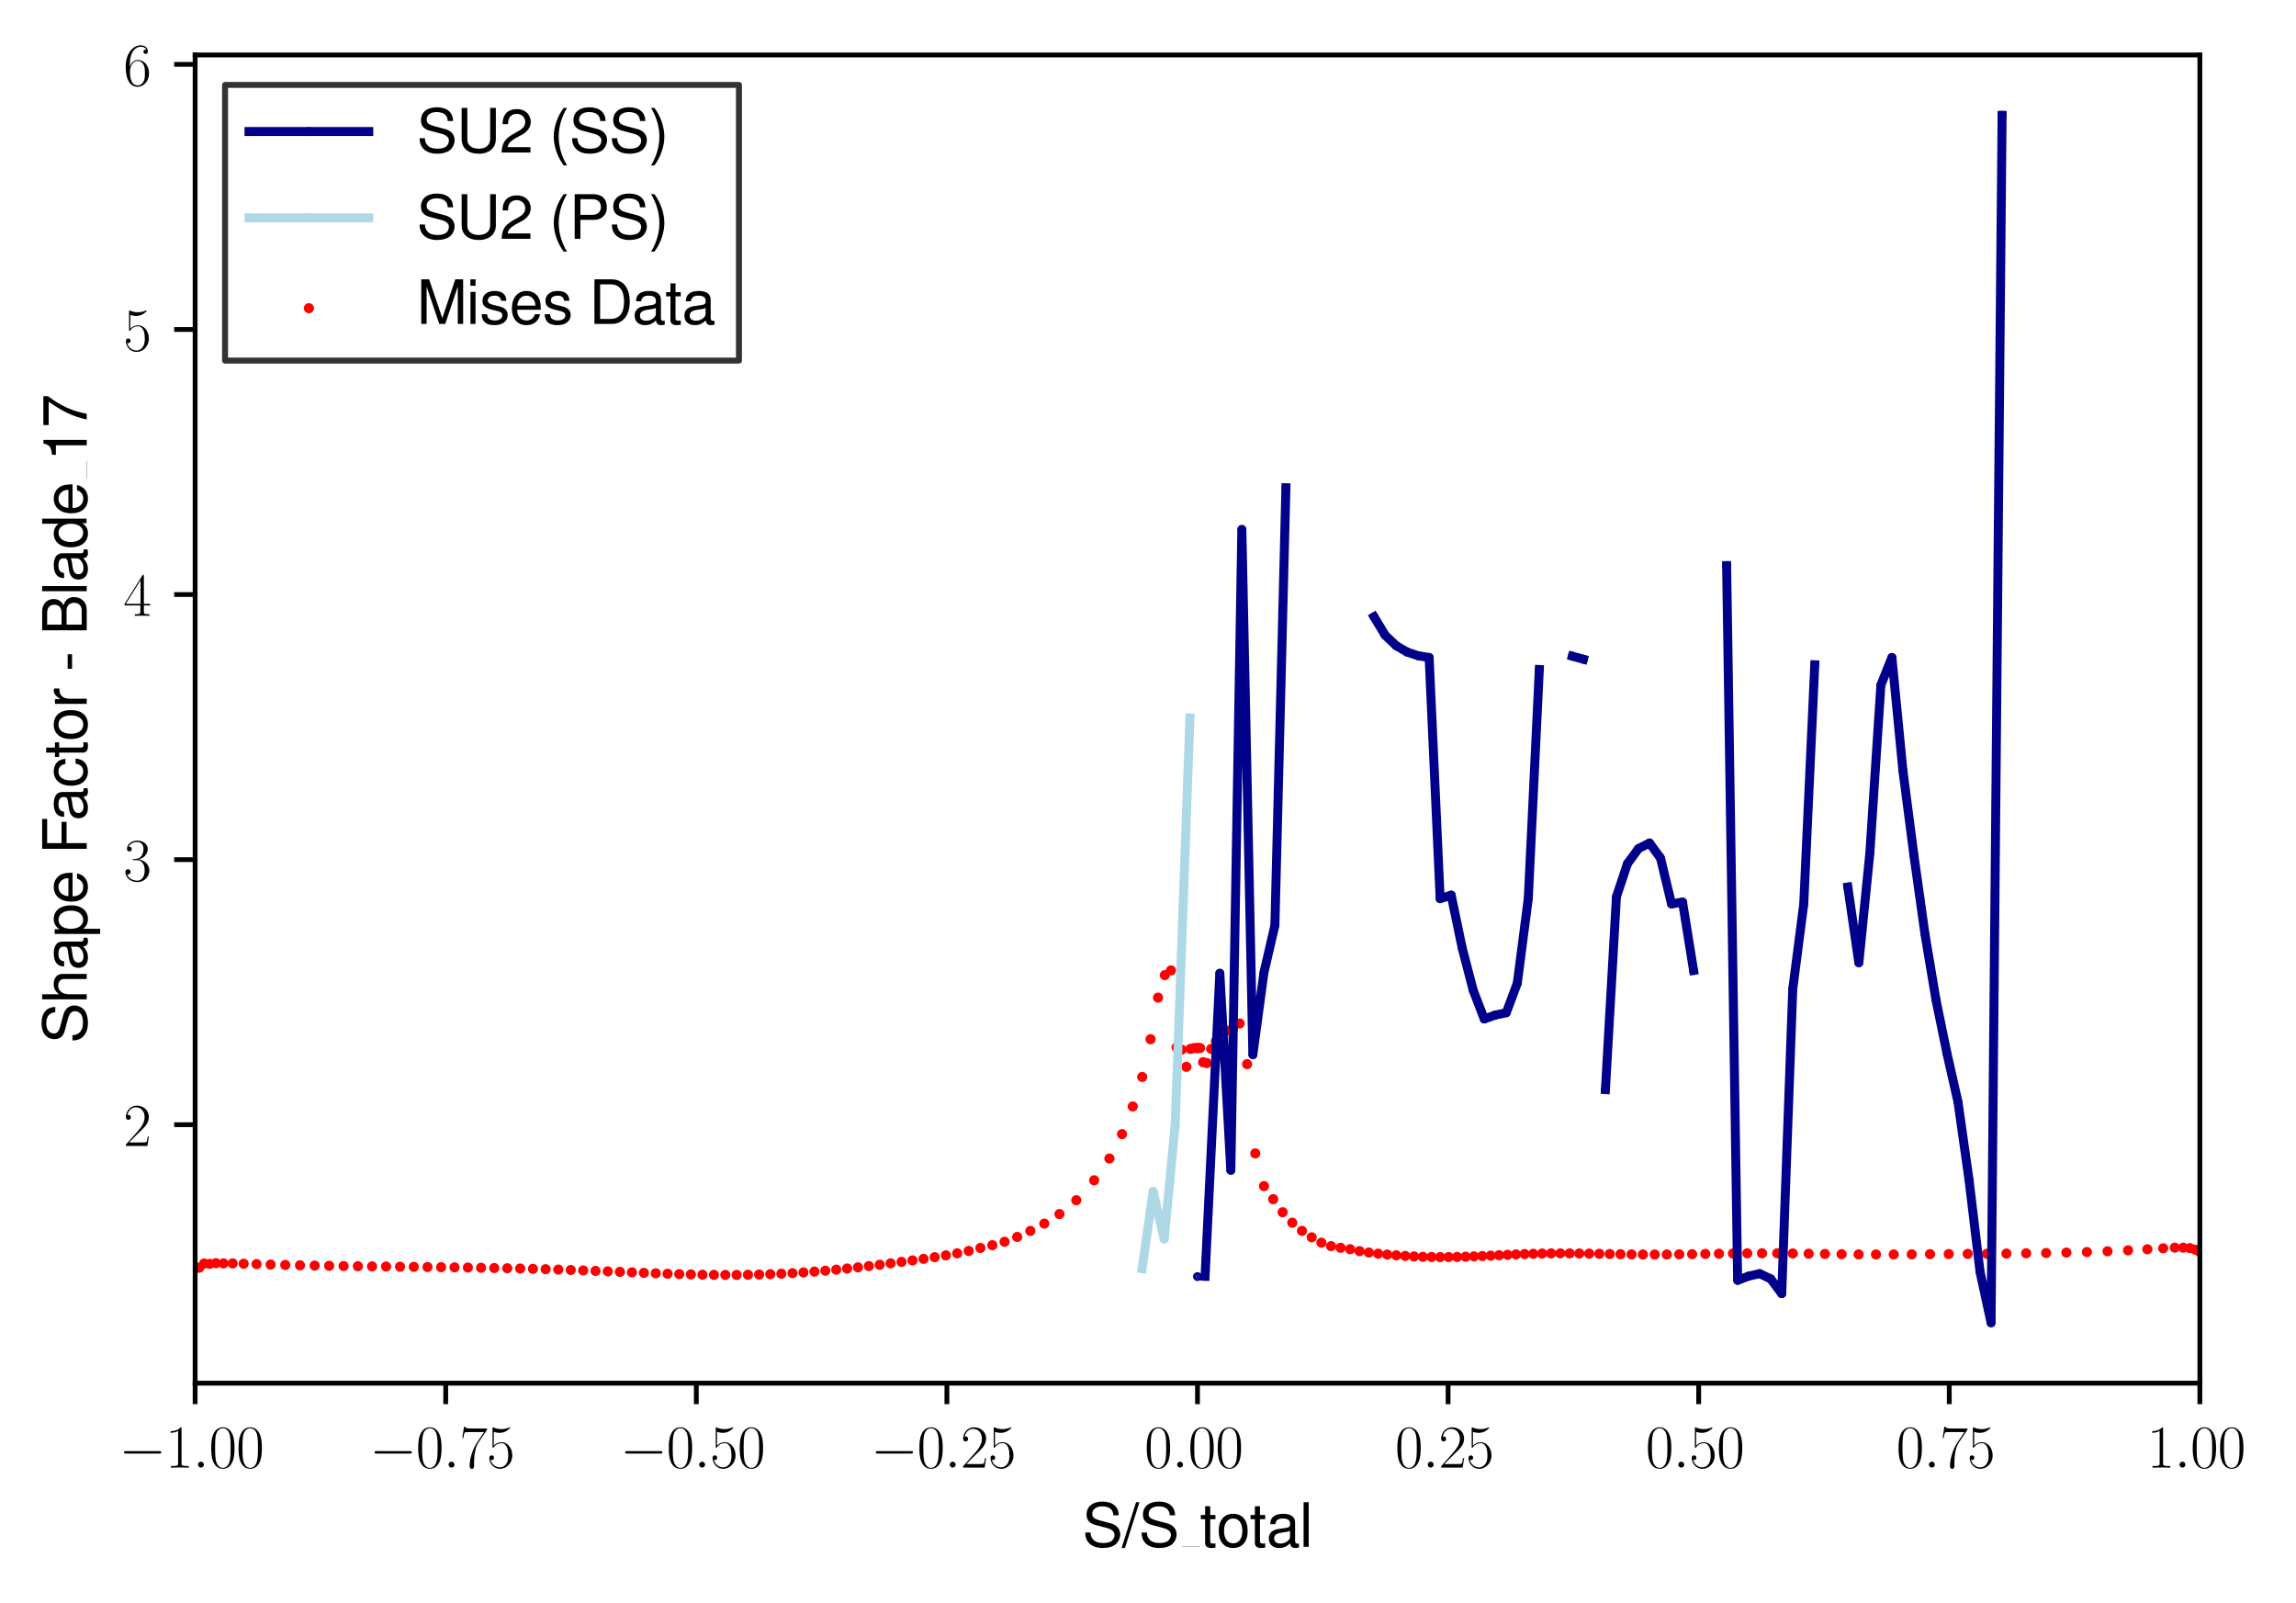 <?xml version="1.0" encoding="utf-8" standalone="no"?>
<!DOCTYPE svg PUBLIC "-//W3C//DTD SVG 1.1//EN"
  "http://www.w3.org/Graphics/SVG/1.1/DTD/svg11.dtd">
<svg xmlns:xlink="http://www.w3.org/1999/xlink" width="383.442pt" height="267.578pt" viewBox="0 0 383.442 267.578" xmlns="http://www.w3.org/2000/svg" version="1.1">
 <defs>
  <style type="text/css">*{stroke-linejoin: round; stroke-linecap: butt}</style>
 </defs>
 <g id="figure_1">
  <g id="patch_1">
   <path d="M 0 267.578 
L 383.442 267.578 
L 383.442 0 
L 0 0 
z
" style="fill: #ffffff"/>
  </g>
  <g id="axes_1">
   <g id="patch_2">
    <path d="M 32.586 230.938 
L 367.386 230.938 
L 367.386 9.178 
L 32.586 9.178 
z
" style="fill: #ffffff"/>
   </g>
   <g id="PathCollection_1">
    <defs>
     <path id="m4c80f932c9" d="M 0 0.354 
C 0.094 0.354 0.184 0.316 0.25 0.25 
C 0.316 0.184 0.354 0.094 0.354 0 
C 0.354 -0.094 0.316 -0.184 0.25 -0.25 
C 0.184 -0.316 0.094 -0.354 0 -0.354 
C -0.094 -0.354 -0.184 -0.316 -0.25 -0.25 
C -0.316 -0.184 -0.354 -0.094 -0.354 0 
C -0.354 0.094 -0.316 0.184 -0.25 0.25 
C -0.184 0.316 -0.094 0.354 0 0.354 
z
" style="stroke: #ff0000"/>
    </defs>
    <g clip-path="url(#p5f4166635d)">
     <use xlink:href="#m4c80f932c9" x="199.986" y="174.992" style="fill: #ff0000; stroke: #ff0000"/>
     <use xlink:href="#m4c80f932c9" x="199.436" y="174.992" style="fill: #ff0000; stroke: #ff0000"/>
     <use xlink:href="#m4c80f932c9" x="198.826" y="175.116" style="fill: #ff0000; stroke: #ff0000"/>
     <use xlink:href="#m4c80f932c9" x="198.13" y="178.121" style="fill: #ff0000; stroke: #ff0000"/>
     <use xlink:href="#m4c80f932c9" x="197.351" y="175.244" style="fill: #ff0000; stroke: #ff0000"/>
     <use xlink:href="#m4c80f932c9" x="196.494" y="174.873" style="fill: #ff0000; stroke: #ff0000"/>
     <use xlink:href="#m4c80f932c9" x="195.558" y="162.024" style="fill: #ff0000; stroke: #ff0000"/>
     <use xlink:href="#m4c80f932c9" x="194.531" y="162.816" style="fill: #ff0000; stroke: #ff0000"/>
     <use xlink:href="#m4c80f932c9" x="193.4" y="166.565" style="fill: #ff0000; stroke: #ff0000"/>
     <use xlink:href="#m4c80f932c9" x="192.147" y="173.509" style="fill: #ff0000; stroke: #ff0000"/>
     <use xlink:href="#m4c80f932c9" x="190.749" y="179.812" style="fill: #ff0000; stroke: #ff0000"/>
     <use xlink:href="#m4c80f932c9" x="189.177" y="184.738" style="fill: #ff0000; stroke: #ff0000"/>
     <use xlink:href="#m4c80f932c9" x="187.382" y="189.363" style="fill: #ff0000; stroke: #ff0000"/>
     <use xlink:href="#m4c80f932c9" x="185.278" y="193.426" style="fill: #ff0000; stroke: #ff0000"/>
     <use xlink:href="#m4c80f932c9" x="182.725" y="197.069" style="fill: #ff0000; stroke: #ff0000"/>
     <use xlink:href="#m4c80f932c9" x="179.745" y="200.393" style="fill: #ff0000; stroke: #ff0000"/>
     <use xlink:href="#m4c80f932c9" x="176.929" y="202.699" style="fill: #ff0000; stroke: #ff0000"/>
     <use xlink:href="#m4c80f932c9" x="174.402" y="204.296" style="fill: #ff0000; stroke: #ff0000"/>
     <use xlink:href="#m4c80f932c9" x="172.075" y="205.518" style="fill: #ff0000; stroke: #ff0000"/>
     <use xlink:href="#m4c80f932c9" x="169.876" y="206.523" style="fill: #ff0000; stroke: #ff0000"/>
     <use xlink:href="#m4c80f932c9" x="167.766" y="207.328" style="fill: #ff0000; stroke: #ff0000"/>
     <use xlink:href="#m4c80f932c9" x="165.722" y="207.903" style="fill: #ff0000; stroke: #ff0000"/>
     <use xlink:href="#m4c80f932c9" x="163.73" y="208.364" style="fill: #ff0000; stroke: #ff0000"/>
     <use xlink:href="#m4c80f932c9" x="161.777" y="208.859" style="fill: #ff0000; stroke: #ff0000"/>
     <use xlink:href="#m4c80f932c9" x="159.855" y="209.258" style="fill: #ff0000; stroke: #ff0000"/>
     <use xlink:href="#m4c80f932c9" x="157.962" y="209.599" style="fill: #ff0000; stroke: #ff0000"/>
     <use xlink:href="#m4c80f932c9" x="156.09" y="209.9" style="fill: #ff0000; stroke: #ff0000"/>
     <use xlink:href="#m4c80f932c9" x="154.234" y="210.178" style="fill: #ff0000; stroke: #ff0000"/>
     <use xlink:href="#m4c80f932c9" x="152.391" y="210.444" style="fill: #ff0000; stroke: #ff0000"/>
     <use xlink:href="#m4c80f932c9" x="150.559" y="210.692" style="fill: #ff0000; stroke: #ff0000"/>
     <use xlink:href="#m4c80f932c9" x="148.736" y="210.931" style="fill: #ff0000; stroke: #ff0000"/>
     <use xlink:href="#m4c80f932c9" x="146.916" y="211.165" style="fill: #ff0000; stroke: #ff0000"/>
     <use xlink:href="#m4c80f932c9" x="145.1" y="211.387" style="fill: #ff0000; stroke: #ff0000"/>
     <use xlink:href="#m4c80f932c9" x="143.285" y="211.599" style="fill: #ff0000; stroke: #ff0000"/>
     <use xlink:href="#m4c80f932c9" x="141.47" y="211.798" style="fill: #ff0000; stroke: #ff0000"/>
     <use xlink:href="#m4c80f932c9" x="139.654" y="211.984" style="fill: #ff0000; stroke: #ff0000"/>
     <use xlink:href="#m4c80f932c9" x="137.833" y="212.157" style="fill: #ff0000; stroke: #ff0000"/>
     <use xlink:href="#m4c80f932c9" x="136.007" y="212.307" style="fill: #ff0000; stroke: #ff0000"/>
     <use xlink:href="#m4c80f932c9" x="134.177" y="212.445" style="fill: #ff0000; stroke: #ff0000"/>
     <use xlink:href="#m4c80f932c9" x="132.34" y="212.564" style="fill: #ff0000; stroke: #ff0000"/>
     <use xlink:href="#m4c80f932c9" x="130.494" y="212.661" style="fill: #ff0000; stroke: #ff0000"/>
     <use xlink:href="#m4c80f932c9" x="128.641" y="212.741" style="fill: #ff0000; stroke: #ff0000"/>
     <use xlink:href="#m4c80f932c9" x="126.779" y="212.799" style="fill: #ff0000; stroke: #ff0000"/>
     <use xlink:href="#m4c80f932c9" x="124.908" y="212.838" style="fill: #ff0000; stroke: #ff0000"/>
     <use xlink:href="#m4c80f932c9" x="123.024" y="212.865" style="fill: #ff0000; stroke: #ff0000"/>
     <use xlink:href="#m4c80f932c9" x="121.131" y="212.865" style="fill: #ff0000; stroke: #ff0000"/>
     <use xlink:href="#m4c80f932c9" x="119.227" y="212.852" style="fill: #ff0000; stroke: #ff0000"/>
     <use xlink:href="#m4c80f932c9" x="117.31" y="212.825" style="fill: #ff0000; stroke: #ff0000"/>
     <use xlink:href="#m4c80f932c9" x="115.38" y="212.781" style="fill: #ff0000; stroke: #ff0000"/>
     <use xlink:href="#m4c80f932c9" x="113.438" y="212.728" style="fill: #ff0000; stroke: #ff0000"/>
     <use xlink:href="#m4c80f932c9" x="111.483" y="212.666" style="fill: #ff0000; stroke: #ff0000"/>
     <use xlink:href="#m4c80f932c9" x="109.514" y="212.595" style="fill: #ff0000; stroke: #ff0000"/>
     <use xlink:href="#m4c80f932c9" x="107.531" y="212.52" style="fill: #ff0000; stroke: #ff0000"/>
     <use xlink:href="#m4c80f932c9" x="105.534" y="212.436" style="fill: #ff0000; stroke: #ff0000"/>
     <use xlink:href="#m4c80f932c9" x="103.523" y="212.352" style="fill: #ff0000; stroke: #ff0000"/>
     <use xlink:href="#m4c80f932c9" x="101.497" y="212.272" style="fill: #ff0000; stroke: #ff0000"/>
     <use xlink:href="#m4c80f932c9" x="99.454" y="212.192" style="fill: #ff0000; stroke: #ff0000"/>
     <use xlink:href="#m4c80f932c9" x="97.397" y="212.113" style="fill: #ff0000; stroke: #ff0000"/>
     <use xlink:href="#m4c80f932c9" x="95.324" y="212.042" style="fill: #ff0000; stroke: #ff0000"/>
     <use xlink:href="#m4c80f932c9" x="93.235" y="211.971" style="fill: #ff0000; stroke: #ff0000"/>
     <use xlink:href="#m4c80f932c9" x="91.125" y="211.909" style="fill: #ff0000; stroke: #ff0000"/>
     <use xlink:href="#m4c80f932c9" x="89.003" y="211.851" style="fill: #ff0000; stroke: #ff0000"/>
     <use xlink:href="#m4c80f932c9" x="86.871" y="211.798" style="fill: #ff0000; stroke: #ff0000"/>
     <use xlink:href="#m4c80f932c9" x="84.717" y="211.75" style="fill: #ff0000; stroke: #ff0000"/>
     <use xlink:href="#m4c80f932c9" x="82.541" y="211.71" style="fill: #ff0000; stroke: #ff0000"/>
     <use xlink:href="#m4c80f932c9" x="80.343" y="211.67" style="fill: #ff0000; stroke: #ff0000"/>
     <use xlink:href="#m4c80f932c9" x="78.135" y="211.635" style="fill: #ff0000; stroke: #ff0000"/>
     <use xlink:href="#m4c80f932c9" x="75.905" y="211.604" style="fill: #ff0000; stroke: #ff0000"/>
     <use xlink:href="#m4c80f932c9" x="73.665" y="211.573" style="fill: #ff0000; stroke: #ff0000"/>
     <use xlink:href="#m4c80f932c9" x="71.392" y="211.546" style="fill: #ff0000; stroke: #ff0000"/>
     <use xlink:href="#m4c80f932c9" x="69.108" y="211.519" style="fill: #ff0000; stroke: #ff0000"/>
     <use xlink:href="#m4c80f932c9" x="66.802" y="211.493" style="fill: #ff0000; stroke: #ff0000"/>
     <use xlink:href="#m4c80f932c9" x="64.475" y="211.466" style="fill: #ff0000; stroke: #ff0000"/>
     <use xlink:href="#m4c80f932c9" x="62.137" y="211.44" style="fill: #ff0000; stroke: #ff0000"/>
     <use xlink:href="#m4c80f932c9" x="59.766" y="211.413" style="fill: #ff0000; stroke: #ff0000"/>
     <use xlink:href="#m4c80f932c9" x="57.385" y="211.382" style="fill: #ff0000; stroke: #ff0000"/>
     <use xlink:href="#m4c80f932c9" x="54.971" y="211.342" style="fill: #ff0000; stroke: #ff0000"/>
     <use xlink:href="#m4c80f932c9" x="52.546" y="211.303" style="fill: #ff0000; stroke: #ff0000"/>
     <use xlink:href="#m4c80f932c9" x="50.1" y="211.258" style="fill: #ff0000; stroke: #ff0000"/>
     <use xlink:href="#m4c80f932c9" x="47.643" y="211.201" style="fill: #ff0000; stroke: #ff0000"/>
     <use xlink:href="#m4c80f932c9" x="45.196" y="211.134" style="fill: #ff0000; stroke: #ff0000"/>
     <use xlink:href="#m4c80f932c9" x="42.848" y="211.059" style="fill: #ff0000; stroke: #ff0000"/>
     <use xlink:href="#m4c80f932c9" x="40.694" y="210.997" style="fill: #ff0000; stroke: #ff0000"/>
     <use xlink:href="#m4c80f932c9" x="38.853" y="210.944" style="fill: #ff0000; stroke: #ff0000"/>
     <use xlink:href="#m4c80f932c9" x="37.327" y="210.94" style="fill: #ff0000; stroke: #ff0000"/>
     <use xlink:href="#m4c80f932c9" x="36.061" y="210.9" style="fill: #ff0000; stroke: #ff0000"/>
     <use xlink:href="#m4c80f932c9" x="35" y="211.019" style="fill: #ff0000; stroke: #ff0000"/>
     <use xlink:href="#m4c80f932c9" x="34.091" y="210.966" style="fill: #ff0000; stroke: #ff0000"/>
     <use xlink:href="#m4c80f932c9" x="33.3" y="211.643" style="fill: #ff0000; stroke: #ff0000"/>
     <use xlink:href="#m4c80f932c9" x="32.586" y="211.82" style="fill: #ff0000; stroke: #ff0000"/>
     <use xlink:href="#m4c80f932c9" x="199.986" y="174.974" style="fill: #ff0000; stroke: #ff0000"/>
     <use xlink:href="#m4c80f932c9" x="200.419" y="174.974" style="fill: #ff0000; stroke: #ff0000"/>
     <use xlink:href="#m4c80f932c9" x="200.926" y="177.347" style="fill: #ff0000; stroke: #ff0000"/>
     <use xlink:href="#m4c80f932c9" x="201.548" y="177.488" style="fill: #ff0000; stroke: #ff0000"/>
     <use xlink:href="#m4c80f932c9" x="202.27" y="175.129" style="fill: #ff0000; stroke: #ff0000"/>
     <use xlink:href="#m4c80f932c9" x="203.061" y="173.841" style="fill: #ff0000; stroke: #ff0000"/>
     <use xlink:href="#m4c80f932c9" x="203.921" y="172.496" style="fill: #ff0000; stroke: #ff0000"/>
     <use xlink:href="#m4c80f932c9" x="204.858" y="172.075" style="fill: #ff0000; stroke: #ff0000"/>
     <use xlink:href="#m4c80f932c9" x="205.889" y="171.832" style="fill: #ff0000; stroke: #ff0000"/>
     <use xlink:href="#m4c80f932c9" x="207.025" y="170.885" style="fill: #ff0000; stroke: #ff0000"/>
     <use xlink:href="#m4c80f932c9" x="208.275" y="177.67" style="fill: #ff0000; stroke: #ff0000"/>
     <use xlink:href="#m4c80f932c9" x="209.637" y="192.576" style="fill: #ff0000; stroke: #ff0000"/>
     <use xlink:href="#m4c80f932c9" x="211.095" y="198.038" style="fill: #ff0000; stroke: #ff0000"/>
     <use xlink:href="#m4c80f932c9" x="212.626" y="200.22" style="fill: #ff0000; stroke: #ff0000"/>
     <use xlink:href="#m4c80f932c9" x="214.207" y="202.402" style="fill: #ff0000; stroke: #ff0000"/>
     <use xlink:href="#m4c80f932c9" x="215.815" y="204.146" style="fill: #ff0000; stroke: #ff0000"/>
     <use xlink:href="#m4c80f932c9" x="217.436" y="205.505" style="fill: #ff0000; stroke: #ff0000"/>
     <use xlink:href="#m4c80f932c9" x="219.059" y="206.585" style="fill: #ff0000; stroke: #ff0000"/>
     <use xlink:href="#m4c80f932c9" x="220.678" y="207.479" style="fill: #ff0000; stroke: #ff0000"/>
     <use xlink:href="#m4c80f932c9" x="222.289" y="208.058" style="fill: #ff0000; stroke: #ff0000"/>
     <use xlink:href="#m4c80f932c9" x="223.889" y="208.333" style="fill: #ff0000; stroke: #ff0000"/>
     <use xlink:href="#m4c80f932c9" x="225.475" y="208.572" style="fill: #ff0000; stroke: #ff0000"/>
     <use xlink:href="#m4c80f932c9" x="227.049" y="208.89" style="fill: #ff0000; stroke: #ff0000"/>
     <use xlink:href="#m4c80f932c9" x="228.607" y="209.129" style="fill: #ff0000; stroke: #ff0000"/>
     <use xlink:href="#m4c80f932c9" x="230.15" y="209.315" style="fill: #ff0000; stroke: #ff0000"/>
     <use xlink:href="#m4c80f932c9" x="231.677" y="209.466" style="fill: #ff0000; stroke: #ff0000"/>
     <use xlink:href="#m4c80f932c9" x="233.188" y="209.594" style="fill: #ff0000; stroke: #ff0000"/>
     <use xlink:href="#m4c80f932c9" x="234.683" y="209.696" style="fill: #ff0000; stroke: #ff0000"/>
     <use xlink:href="#m4c80f932c9" x="236.162" y="209.78" style="fill: #ff0000; stroke: #ff0000"/>
     <use xlink:href="#m4c80f932c9" x="237.626" y="209.838" style="fill: #ff0000; stroke: #ff0000"/>
     <use xlink:href="#m4c80f932c9" x="239.075" y="209.873" style="fill: #ff0000; stroke: #ff0000"/>
     <use xlink:href="#m4c80f932c9" x="240.512" y="209.886" style="fill: #ff0000; stroke: #ff0000"/>
     <use xlink:href="#m4c80f932c9" x="241.935" y="209.882" style="fill: #ff0000; stroke: #ff0000"/>
     <use xlink:href="#m4c80f932c9" x="243.349" y="209.86" style="fill: #ff0000; stroke: #ff0000"/>
     <use xlink:href="#m4c80f932c9" x="244.755" y="209.824" style="fill: #ff0000; stroke: #ff0000"/>
     <use xlink:href="#m4c80f932c9" x="246.156" y="209.771" style="fill: #ff0000; stroke: #ff0000"/>
     <use xlink:href="#m4c80f932c9" x="247.553" y="209.709" style="fill: #ff0000; stroke: #ff0000"/>
     <use xlink:href="#m4c80f932c9" x="248.951" y="209.647" style="fill: #ff0000; stroke: #ff0000"/>
     <use xlink:href="#m4c80f932c9" x="250.352" y="209.576" style="fill: #ff0000; stroke: #ff0000"/>
     <use xlink:href="#m4c80f932c9" x="251.761" y="209.506" style="fill: #ff0000; stroke: #ff0000"/>
     <use xlink:href="#m4c80f932c9" x="253.18" y="209.439" style="fill: #ff0000; stroke: #ff0000"/>
     <use xlink:href="#m4c80f932c9" x="254.614" y="209.382" style="fill: #ff0000; stroke: #ff0000"/>
     <use xlink:href="#m4c80f932c9" x="256.066" y="209.333" style="fill: #ff0000; stroke: #ff0000"/>
     <use xlink:href="#m4c80f932c9" x="257.542" y="209.293" style="fill: #ff0000; stroke: #ff0000"/>
     <use xlink:href="#m4c80f932c9" x="259.044" y="209.271" style="fill: #ff0000; stroke: #ff0000"/>
     <use xlink:href="#m4c80f932c9" x="260.577" y="209.262" style="fill: #ff0000; stroke: #ff0000"/>
     <use xlink:href="#m4c80f932c9" x="262.144" y="209.267" style="fill: #ff0000; stroke: #ff0000"/>
     <use xlink:href="#m4c80f932c9" x="263.75" y="209.284" style="fill: #ff0000; stroke: #ff0000"/>
     <use xlink:href="#m4c80f932c9" x="265.398" y="209.307" style="fill: #ff0000; stroke: #ff0000"/>
     <use xlink:href="#m4c80f932c9" x="267.092" y="209.337" style="fill: #ff0000; stroke: #ff0000"/>
     <use xlink:href="#m4c80f932c9" x="268.834" y="209.373" style="fill: #ff0000; stroke: #ff0000"/>
     <use xlink:href="#m4c80f932c9" x="270.628" y="209.408" style="fill: #ff0000; stroke: #ff0000"/>
     <use xlink:href="#m4c80f932c9" x="272.475" y="209.435" style="fill: #ff0000; stroke: #ff0000"/>
     <use xlink:href="#m4c80f932c9" x="274.379" y="209.453" style="fill: #ff0000; stroke: #ff0000"/>
     <use xlink:href="#m4c80f932c9" x="276.341" y="209.461" style="fill: #ff0000; stroke: #ff0000"/>
     <use xlink:href="#m4c80f932c9" x="278.362" y="209.453" style="fill: #ff0000; stroke: #ff0000"/>
     <use xlink:href="#m4c80f932c9" x="280.445" y="209.426" style="fill: #ff0000; stroke: #ff0000"/>
     <use xlink:href="#m4c80f932c9" x="282.589" y="209.399" style="fill: #ff0000; stroke: #ff0000"/>
     <use xlink:href="#m4c80f932c9" x="284.794" y="209.36" style="fill: #ff0000; stroke: #ff0000"/>
     <use xlink:href="#m4c80f932c9" x="287.068" y="209.32" style="fill: #ff0000; stroke: #ff0000"/>
     <use xlink:href="#m4c80f932c9" x="289.401" y="209.284" style="fill: #ff0000; stroke: #ff0000"/>
     <use xlink:href="#m4c80f932c9" x="291.801" y="209.258" style="fill: #ff0000; stroke: #ff0000"/>
     <use xlink:href="#m4c80f932c9" x="294.269" y="209.249" style="fill: #ff0000; stroke: #ff0000"/>
     <use xlink:href="#m4c80f932c9" x="296.796" y="209.253" style="fill: #ff0000; stroke: #ff0000"/>
     <use xlink:href="#m4c80f932c9" x="299.398" y="209.28" style="fill: #ff0000; stroke: #ff0000"/>
     <use xlink:href="#m4c80f932c9" x="302.052" y="209.32" style="fill: #ff0000; stroke: #ff0000"/>
     <use xlink:href="#m4c80f932c9" x="304.772" y="209.364" style="fill: #ff0000; stroke: #ff0000"/>
     <use xlink:href="#m4c80f932c9" x="307.552" y="209.404" style="fill: #ff0000; stroke: #ff0000"/>
     <use xlink:href="#m4c80f932c9" x="310.398" y="209.435" style="fill: #ff0000; stroke: #ff0000"/>
     <use xlink:href="#m4c80f932c9" x="313.296" y="209.448" style="fill: #ff0000; stroke: #ff0000"/>
     <use xlink:href="#m4c80f932c9" x="316.252" y="209.444" style="fill: #ff0000; stroke: #ff0000"/>
     <use xlink:href="#m4c80f932c9" x="319.267" y="209.426" style="fill: #ff0000; stroke: #ff0000"/>
     <use xlink:href="#m4c80f932c9" x="322.325" y="209.399" style="fill: #ff0000; stroke: #ff0000"/>
     <use xlink:href="#m4c80f932c9" x="325.441" y="209.377" style="fill: #ff0000; stroke: #ff0000"/>
     <use xlink:href="#m4c80f932c9" x="328.608" y="209.351" style="fill: #ff0000; stroke: #ff0000"/>
     <use xlink:href="#m4c80f932c9" x="331.817" y="209.329" style="fill: #ff0000; stroke: #ff0000"/>
     <use xlink:href="#m4c80f932c9" x="335.077" y="209.298" style="fill: #ff0000; stroke: #ff0000"/>
     <use xlink:href="#m4c80f932c9" x="338.378" y="209.253" style="fill: #ff0000; stroke: #ff0000"/>
     <use xlink:href="#m4c80f932c9" x="341.714" y="209.205" style="fill: #ff0000; stroke: #ff0000"/>
     <use xlink:href="#m4c80f932c9" x="345.1" y="209.134" style="fill: #ff0000; stroke: #ff0000"/>
     <use xlink:href="#m4c80f932c9" x="348.519" y="209.041" style="fill: #ff0000; stroke: #ff0000"/>
     <use xlink:href="#m4c80f932c9" x="351.964" y="208.917" style="fill: #ff0000; stroke: #ff0000"/>
     <use xlink:href="#m4c80f932c9" x="355.392" y="208.762" style="fill: #ff0000; stroke: #ff0000"/>
     <use xlink:href="#m4c80f932c9" x="358.618" y="208.581" style="fill: #ff0000; stroke: #ff0000"/>
     <use xlink:href="#m4c80f932c9" x="361.263" y="208.421" style="fill: #ff0000; stroke: #ff0000"/>
     <use xlink:href="#m4c80f932c9" x="363.192" y="208.311" style="fill: #ff0000; stroke: #ff0000"/>
     <use xlink:href="#m4c80f932c9" x="364.615" y="208.315" style="fill: #ff0000; stroke: #ff0000"/>
     <use xlink:href="#m4c80f932c9" x="365.718" y="208.386" style="fill: #ff0000; stroke: #ff0000"/>
     <use xlink:href="#m4c80f932c9" x="366.62" y="208.651" style="fill: #ff0000; stroke: #ff0000"/>
     <use xlink:href="#m4c80f932c9" x="367.386" y="209.032" style="fill: #ff0000; stroke: #ff0000"/>
    </g>
   </g>
   <g id="matplotlib.axis_1">
    <g id="xtick_1">
     <g id="line2d_1">
      <defs>
       <path id="m342663c87f" d="M 0 0 
L 0 3.5 
" style="stroke: #000000; stroke-width: 0.8"/>
      </defs>
      <g>
       <use xlink:href="#m342663c87f" x="32.586" y="230.938" style="stroke: #000000; stroke-width: 0.8"/>
      </g>
     </g>
     <g id="text_1">
      <!-- $\mathdefault{−1.00}$ -->
      <g transform="translate(19.856 245.036) scale(0.1 -0.1)">
       <defs>
        <path id="CMSY10-0" d="M 4218 1472 
C 4326 1472 4442 1472 4442 1600 
C 4442 1728 4326 1728 4218 1728 
L 755 1728 
C 646 1728 531 1728 531 1600 
C 531 1472 646 1472 755 1472 
L 4218 1472 
z
" transform="scale(0.016)"/>
        <path id="CMR17-31" d="M 1702 4083 
C 1702 4217 1696 4224 1606 4224 
C 1357 3927 979 3833 621 3820 
C 602 3820 570 3820 563 3808 
C 557 3795 557 3782 557 3648 
C 755 3648 1088 3686 1344 3839 
L 1344 467 
C 1344 243 1331 166 781 166 
L 589 166 
L 589 0 
C 896 6 1216 12 1523 12 
C 1830 12 2150 6 2458 0 
L 2458 166 
L 2266 166 
C 1715 166 1702 236 1702 467 
L 1702 4083 
z
" transform="scale(0.016)"/>
        <path id="CMMI12-3a" d="M 1178 307 
C 1178 492 1024 620 870 620 
C 685 620 557 467 557 313 
C 557 128 710 0 864 0 
C 1050 0 1178 153 1178 307 
z
" transform="scale(0.016)"/>
        <path id="CMR17-30" d="M 2688 2038 
C 2688 2430 2682 3099 2413 3613 
C 2176 4063 1798 4224 1466 4224 
C 1158 4224 768 4082 525 3620 
C 269 3137 243 2539 243 2038 
C 243 1671 250 1112 448 623 
C 723 -39 1216 -128 1466 -128 
C 1760 -128 2208 -7 2470 604 
C 2662 1048 2688 1568 2688 2038 
z
M 1466 -26 
C 1056 -26 813 328 723 816 
C 653 1196 653 1749 653 2109 
C 653 2604 653 3015 736 3407 
C 858 3954 1216 4121 1466 4121 
C 1728 4121 2067 3947 2189 3420 
C 2272 3054 2278 2623 2278 2109 
C 2278 1691 2278 1176 2202 797 
C 2067 96 1690 -26 1466 -26 
z
" transform="scale(0.016)"/>
       </defs>
       <use xlink:href="#CMSY10-0" transform="scale(0.996)"/>
       <use xlink:href="#CMR17-31" transform="translate(77.487 0) scale(0.996)"/>
       <use xlink:href="#CMMI12-3a" transform="translate(123.178 0) scale(0.996)"/>
       <use xlink:href="#CMR17-30" transform="translate(150.275 0) scale(0.996)"/>
       <use xlink:href="#CMR17-30" transform="translate(195.966 0) scale(0.996)"/>
      </g>
     </g>
    </g>
    <g id="xtick_2">
     <g id="line2d_2">
      <g>
       <use xlink:href="#m342663c87f" x="74.436" y="230.938" style="stroke: #000000; stroke-width: 0.8"/>
      </g>
     </g>
     <g id="text_2">
      <!-- $\mathdefault{−0.75}$ -->
      <g transform="translate(61.706 245.036) scale(0.1 -0.1)">
       <defs>
        <path id="CMR17-37" d="M 2886 3955 
L 2886 4096 
L 1382 4096 
C 634 4096 621 4166 595 4288 
L 480 4288 
L 294 3104 
L 410 3104 
C 429 3226 474 3552 550 3673 
C 589 3724 1062 3724 1171 3724 
L 2579 3724 
L 1869 2670 
C 1395 1961 1069 1003 1069 166 
C 1069 89 1069 -128 1299 -128 
C 1530 -128 1530 89 1530 172 
L 1530 466 
C 1530 1514 1709 2204 2003 2644 
L 2886 3955 
z
" transform="scale(0.016)"/>
        <path id="CMR17-35" d="M 730 3750 
C 794 3724 1056 3641 1325 3641 
C 1920 3641 2246 3961 2432 4140 
C 2432 4191 2432 4224 2394 4224 
C 2387 4224 2374 4224 2323 4198 
C 2099 4102 1837 4032 1517 4032 
C 1325 4032 1037 4055 723 4191 
C 653 4224 640 4224 634 4224 
C 602 4224 595 4217 595 4090 
L 595 2231 
C 595 2113 595 2080 659 2080 
C 691 2080 704 2093 736 2139 
C 941 2435 1222 2560 1542 2560 
C 1766 2560 2246 2415 2246 1293 
C 2246 1087 2246 716 2054 422 
C 1894 159 1645 25 1370 25 
C 947 25 518 319 403 812 
C 429 806 480 793 506 793 
C 589 793 749 838 749 1036 
C 749 1209 627 1280 506 1280 
C 358 1280 262 1190 262 1011 
C 262 454 704 -128 1382 -128 
C 2042 -128 2669 441 2669 1267 
C 2669 2054 2170 2662 1549 2662 
C 1222 2662 947 2540 730 2304 
L 730 3750 
z
" transform="scale(0.016)"/>
       </defs>
       <use xlink:href="#CMSY10-0" transform="scale(0.996)"/>
       <use xlink:href="#CMR17-30" transform="translate(77.487 0) scale(0.996)"/>
       <use xlink:href="#CMMI12-3a" transform="translate(123.178 0) scale(0.996)"/>
       <use xlink:href="#CMR17-37" transform="translate(150.275 0) scale(0.996)"/>
       <use xlink:href="#CMR17-35" transform="translate(195.966 0) scale(0.996)"/>
      </g>
     </g>
    </g>
    <g id="xtick_3">
     <g id="line2d_3">
      <g>
       <use xlink:href="#m342663c87f" x="116.286" y="230.938" style="stroke: #000000; stroke-width: 0.8"/>
      </g>
     </g>
     <g id="text_3">
      <!-- $\mathdefault{−0.50}$ -->
      <g transform="translate(103.556 245.036) scale(0.1 -0.1)">
       <use xlink:href="#CMSY10-0" transform="scale(0.996)"/>
       <use xlink:href="#CMR17-30" transform="translate(77.487 0) scale(0.996)"/>
       <use xlink:href="#CMMI12-3a" transform="translate(123.178 0) scale(0.996)"/>
       <use xlink:href="#CMR17-35" transform="translate(150.275 0) scale(0.996)"/>
       <use xlink:href="#CMR17-30" transform="translate(195.966 0) scale(0.996)"/>
      </g>
     </g>
    </g>
    <g id="xtick_4">
     <g id="line2d_4">
      <g>
       <use xlink:href="#m342663c87f" x="158.136" y="230.938" style="stroke: #000000; stroke-width: 0.8"/>
      </g>
     </g>
     <g id="text_4">
      <!-- $\mathdefault{−0.25}$ -->
      <g transform="translate(145.406 245.036) scale(0.1 -0.1)">
       <defs>
        <path id="CMR17-32" d="M 2669 990 
L 2554 990 
C 2490 537 2438 460 2413 422 
C 2381 371 1920 371 1830 371 
L 602 371 
C 832 620 1280 1073 1824 1596 
C 2214 1966 2669 2400 2669 3033 
C 2669 3788 2067 4224 1395 4224 
C 691 4224 262 3603 262 3027 
C 262 2777 448 2745 525 2745 
C 589 2745 781 2783 781 3007 
C 781 3206 614 3264 525 3264 
C 486 3264 448 3257 422 3244 
C 544 3788 915 4057 1306 4057 
C 1862 4057 2227 3616 2227 3033 
C 2227 2477 1901 1998 1536 1583 
L 262 147 
L 262 0 
L 2515 0 
L 2669 990 
z
" transform="scale(0.016)"/>
       </defs>
       <use xlink:href="#CMSY10-0" transform="scale(0.996)"/>
       <use xlink:href="#CMR17-30" transform="translate(77.487 0) scale(0.996)"/>
       <use xlink:href="#CMMI12-3a" transform="translate(123.178 0) scale(0.996)"/>
       <use xlink:href="#CMR17-32" transform="translate(150.275 0) scale(0.996)"/>
       <use xlink:href="#CMR17-35" transform="translate(195.966 0) scale(0.996)"/>
      </g>
     </g>
    </g>
    <g id="xtick_5">
     <g id="line2d_5">
      <g>
       <use xlink:href="#m342663c87f" x="199.986" y="230.938" style="stroke: #000000; stroke-width: 0.8"/>
      </g>
     </g>
     <g id="text_5">
      <!-- $\mathdefault{0.00}$ -->
      <g transform="translate(191.13 245.036) scale(0.1 -0.1)">
       <use xlink:href="#CMR17-30" transform="scale(0.996)"/>
       <use xlink:href="#CMMI12-3a" transform="translate(45.69 0) scale(0.996)"/>
       <use xlink:href="#CMR17-30" transform="translate(72.788 0) scale(0.996)"/>
       <use xlink:href="#CMR17-30" transform="translate(118.478 0) scale(0.996)"/>
      </g>
     </g>
    </g>
    <g id="xtick_6">
     <g id="line2d_6">
      <g>
       <use xlink:href="#m342663c87f" x="241.836" y="230.938" style="stroke: #000000; stroke-width: 0.8"/>
      </g>
     </g>
     <g id="text_6">
      <!-- $\mathdefault{0.25}$ -->
      <g transform="translate(232.98 245.036) scale(0.1 -0.1)">
       <use xlink:href="#CMR17-30" transform="scale(0.996)"/>
       <use xlink:href="#CMMI12-3a" transform="translate(45.69 0) scale(0.996)"/>
       <use xlink:href="#CMR17-32" transform="translate(72.788 0) scale(0.996)"/>
       <use xlink:href="#CMR17-35" transform="translate(118.478 0) scale(0.996)"/>
      </g>
     </g>
    </g>
    <g id="xtick_7">
     <g id="line2d_7">
      <g>
       <use xlink:href="#m342663c87f" x="283.686" y="230.938" style="stroke: #000000; stroke-width: 0.8"/>
      </g>
     </g>
     <g id="text_7">
      <!-- $\mathdefault{0.50}$ -->
      <g transform="translate(274.83 245.036) scale(0.1 -0.1)">
       <use xlink:href="#CMR17-30" transform="scale(0.996)"/>
       <use xlink:href="#CMMI12-3a" transform="translate(45.69 0) scale(0.996)"/>
       <use xlink:href="#CMR17-35" transform="translate(72.788 0) scale(0.996)"/>
       <use xlink:href="#CMR17-30" transform="translate(118.478 0) scale(0.996)"/>
      </g>
     </g>
    </g>
    <g id="xtick_8">
     <g id="line2d_8">
      <g>
       <use xlink:href="#m342663c87f" x="325.536" y="230.938" style="stroke: #000000; stroke-width: 0.8"/>
      </g>
     </g>
     <g id="text_8">
      <!-- $\mathdefault{0.75}$ -->
      <g transform="translate(316.68 245.036) scale(0.1 -0.1)">
       <use xlink:href="#CMR17-30" transform="scale(0.996)"/>
       <use xlink:href="#CMMI12-3a" transform="translate(45.69 0) scale(0.996)"/>
       <use xlink:href="#CMR17-37" transform="translate(72.788 0) scale(0.996)"/>
       <use xlink:href="#CMR17-35" transform="translate(118.478 0) scale(0.996)"/>
      </g>
     </g>
    </g>
    <g id="xtick_9">
     <g id="line2d_9">
      <g>
       <use xlink:href="#m342663c87f" x="367.386" y="230.938" style="stroke: #000000; stroke-width: 0.8"/>
      </g>
     </g>
     <g id="text_9">
      <!-- $\mathdefault{1.00}$ -->
      <g transform="translate(358.53 245.036) scale(0.1 -0.1)">
       <use xlink:href="#CMR17-31" transform="scale(0.996)"/>
       <use xlink:href="#CMMI12-3a" transform="translate(45.69 0) scale(0.996)"/>
       <use xlink:href="#CMR17-30" transform="translate(72.788 0) scale(0.996)"/>
       <use xlink:href="#CMR17-30" transform="translate(118.478 0) scale(0.996)"/>
      </g>
     </g>
    </g>
    <g id="text_10">
     <!-- S/S_{total} -->
     <g transform="translate(180.748 258.256) scale(0.1 -0.1)">
      <defs>
       <path id="NimbusSanL-Regu-53" d="M 3814 3295 
C 3808 4204 3181 4736 2106 4736 
C 1082 4736 448 4211 448 3372 
C 448 2806 749 2450 1363 2291 
L 2522 1986 
C 3110 1833 3379 1598 3379 1236 
C 3379 988 3245 733 3046 593 
C 2861 466 2566 396 2189 396 
C 1683 396 1338 517 1114 784 
C 941 988 864 1210 870 1496 
L 307 1496 
C 314 1070 397 790 582 536 
C 902 102 1440 -128 2150 -128 
C 2707 -128 3162 0 3462 230 
C 3776 479 3974 892 3974 1293 
C 3974 1865 3616 2284 2982 2456 
L 1811 2768 
C 1248 2920 1043 3098 1043 3454 
C 1043 3925 1459 4236 2086 4236 
C 2829 4236 3245 3899 3251 3295 
L 3814 3295 
z
" transform="scale(0.016)"/>
       <path id="NimbusSanL-Regu-2f" d="M 1466 4672 
L -51 -128 
L 301 -128 
L 1818 4672 
L 1466 4672 
z
" transform="scale(0.016)"/>
       <path id="NimbusSanL-Regu-74" d="M 1626 3328 
L 1075 3328 
L 1075 4249 
L 544 4249 
L 544 3328 
L 90 3328 
L 90 2892 
L 544 2892 
L 544 402 
C 544 64 774 -128 1190 -128 
C 1318 -128 1446 -116 1626 -84 
L 1626 364 
C 1555 345 1472 339 1370 339 
C 1139 339 1075 402 1075 634 
L 1075 2892 
L 1626 2892 
L 1626 3328 
z
" transform="scale(0.016)"/>
       <path id="NimbusSanL-Regu-6f" d="M 1741 3456 
C 800 3456 230 2784 230 1663 
C 230 543 794 -128 1747 -128 
C 2688 -128 3264 543 3264 1638 
C 3264 2791 2707 3456 1741 3456 
z
M 1747 2963 
C 2349 2963 2707 2472 2707 1644 
C 2707 861 2336 364 1747 364 
C 1152 364 787 855 787 1663 
C 787 2466 1152 2963 1747 2963 
z
" transform="scale(0.016)"/>
       <path id="NimbusSanL-Regu-61" d="M 3424 332 
C 3366 320 3341 320 3309 320 
C 3123 320 3021 415 3021 581 
L 3021 2542 
C 3021 3135 2586 3456 1760 3456 
C 1274 3456 870 3315 646 3065 
C 493 2893 429 2702 416 2370 
L 954 2370 
C 998 2778 1242 2963 1741 2963 
C 2221 2963 2490 2784 2490 2466 
L 2490 2326 
C 2490 2103 2355 2007 1933 1956 
C 1178 1861 1062 1835 858 1753 
C 467 1593 269 1294 269 861 
C 269 256 691 -128 1370 -128 
C 1792 -128 2131 19 2509 364 
C 2547 25 2714 -128 3059 -128 
C 3168 -128 3251 -116 3424 -71 
L 3424 332 
z
M 2490 1071 
C 2490 893 2438 785 2278 638 
C 2061 441 1798 339 1485 339 
C 1069 339 826 536 826 874 
C 826 1224 1062 1402 1632 1485 
C 2195 1562 2310 1587 2490 1670 
L 2490 1071 
z
" transform="scale(0.016)"/>
       <path id="NimbusSanL-Regu-6c" d="M 973 4672 
L 435 4672 
L 435 0 
L 973 0 
L 973 4672 
z
" transform="scale(0.016)"/>
      </defs>
      <use xlink:href="#NimbusSanL-Regu-53" transform="scale(0.996)"/>
      <use xlink:href="#NimbusSanL-Regu-2f" transform="translate(66.45 0) scale(0.996)"/>
      <use xlink:href="#NimbusSanL-Regu-53" transform="translate(94.145 0) scale(0.996)"/>
      <use xlink:href="#NimbusSanL-Regu-74" transform="translate(196.461 0) scale(0.996)"/>
      <use xlink:href="#NimbusSanL-Regu-6f" transform="translate(224.156 0) scale(0.996)"/>
      <use xlink:href="#NimbusSanL-Regu-74" transform="translate(279.548 0) scale(0.996)"/>
      <use xlink:href="#NimbusSanL-Regu-61" transform="translate(307.243 0) scale(0.996)"/>
      <use xlink:href="#NimbusSanL-Regu-6c" transform="translate(362.634 0) scale(0.996)"/>
      <path d="M 166.573 0 
L 196.461 0 
L 196.461 0.399 
L 166.573 0.399 
L 166.573 0 
z
"/>
     </g>
    </g>
   </g>
   <g id="matplotlib.axis_2">
    <g id="ytick_1">
     <g id="line2d_10">
      <defs>
       <path id="mbf5215538b" d="M 0 0 
L -3.5 0 
" style="stroke: #000000; stroke-width: 0.8"/>
      </defs>
      <g>
       <use xlink:href="#mbf5215538b" x="32.586" y="187.787" style="stroke: #000000; stroke-width: 0.8"/>
      </g>
     </g>
     <g id="text_11">
      <!-- $\mathdefault{2}$ -->
      <g transform="translate(20.605 191.337) scale(0.1 -0.1)">
       <use xlink:href="#CMR17-32" transform="scale(0.996)"/>
      </g>
     </g>
    </g>
    <g id="ytick_2">
     <g id="line2d_11">
      <g>
       <use xlink:href="#mbf5215538b" x="32.586" y="143.528" style="stroke: #000000; stroke-width: 0.8"/>
      </g>
     </g>
     <g id="text_12">
      <!-- $\mathdefault{3}$ -->
      <g transform="translate(20.605 147.077) scale(0.1 -0.1)">
       <defs>
        <path id="CMR17-33" d="M 1414 2176 
C 1984 2176 2234 1673 2234 1094 
C 2234 322 1824 25 1453 25 
C 1114 25 563 193 390 691 
C 422 678 454 678 486 678 
C 640 678 755 780 755 947 
C 755 1132 614 1216 486 1216 
C 378 1216 211 1164 211 927 
C 211 335 787 -128 1466 -128 
C 2176 -128 2720 432 2720 1087 
C 2720 1718 2208 2176 1600 2246 
C 2086 2347 2554 2776 2554 3353 
C 2554 3856 2048 4224 1472 4224 
C 890 4224 378 3862 378 3347 
C 378 3123 544 3084 627 3084 
C 762 3084 877 3167 877 3334 
C 877 3500 762 3584 627 3584 
C 602 3584 570 3584 544 3571 
C 730 3999 1235 4076 1459 4076 
C 1683 4076 2106 3966 2106 3347 
C 2106 3167 2080 2851 1862 2574 
C 1670 2329 1453 2316 1242 2297 
C 1210 2297 1062 2284 1037 2284 
C 992 2278 966 2272 966 2227 
C 966 2182 973 2176 1101 2176 
L 1414 2176 
z
" transform="scale(0.016)"/>
       </defs>
       <use xlink:href="#CMR17-33" transform="scale(0.996)"/>
      </g>
     </g>
    </g>
    <g id="ytick_3">
     <g id="line2d_12">
      <g>
       <use xlink:href="#mbf5215538b" x="32.586" y="99.268" style="stroke: #000000; stroke-width: 0.8"/>
      </g>
     </g>
     <g id="text_13">
      <!-- $\mathdefault{4}$ -->
      <g transform="translate(20.605 102.817) scale(0.1 -0.1)">
       <defs>
        <path id="CMR17-34" d="M 2150 4147 
C 2150 4281 2144 4288 2029 4288 
L 128 1254 
L 128 1088 
L 1779 1088 
L 1779 460 
C 1779 230 1766 166 1318 166 
L 1197 166 
L 1197 0 
C 1402 12 1747 12 1965 12 
C 2182 12 2528 12 2733 0 
L 2733 166 
L 2611 166 
C 2163 166 2150 230 2150 460 
L 2150 1088 
L 2803 1088 
L 2803 1254 
L 2150 1254 
L 2150 4147 
z
M 1798 3723 
L 1798 1254 
L 256 1254 
L 1798 3723 
z
" transform="scale(0.016)"/>
       </defs>
       <use xlink:href="#CMR17-34" transform="scale(0.996)"/>
      </g>
     </g>
    </g>
    <g id="ytick_4">
     <g id="line2d_13">
      <g>
       <use xlink:href="#mbf5215538b" x="32.586" y="55.009" style="stroke: #000000; stroke-width: 0.8"/>
      </g>
     </g>
     <g id="text_14">
      <!-- $\mathdefault{5}$ -->
      <g transform="translate(20.605 58.558) scale(0.1 -0.1)">
       <use xlink:href="#CMR17-35" transform="scale(0.996)"/>
      </g>
     </g>
    </g>
    <g id="ytick_5">
     <g id="line2d_14">
      <g>
       <use xlink:href="#mbf5215538b" x="32.586" y="10.749" style="stroke: #000000; stroke-width: 0.8"/>
      </g>
     </g>
     <g id="text_15">
      <!-- $\mathdefault{6}$ -->
      <g transform="translate(20.605 14.298) scale(0.1 -0.1)">
       <defs>
        <path id="CMR17-36" d="M 678 2198 
C 678 3712 1395 4076 1811 4076 
C 1946 4076 2272 4049 2400 3782 
C 2298 3782 2106 3782 2106 3558 
C 2106 3385 2246 3328 2336 3328 
C 2394 3328 2566 3353 2566 3571 
C 2566 3987 2246 4224 1805 4224 
C 1043 4224 243 3411 243 2011 
C 243 257 966 -128 1478 -128 
C 2099 -128 2688 431 2688 1295 
C 2688 2101 2170 2688 1517 2688 
C 1126 2688 838 2430 678 1979 
L 678 2198 
z
M 1478 25 
C 691 25 691 1212 691 1450 
C 691 1914 909 2585 1504 2585 
C 1613 2585 1926 2585 2138 2140 
C 2253 1889 2253 1624 2253 1302 
C 2253 954 2253 696 2118 438 
C 1978 173 1773 25 1478 25 
z
" transform="scale(0.016)"/>
       </defs>
       <use xlink:href="#CMR17-36" transform="scale(0.996)"/>
      </g>
     </g>
    </g>
    <g id="text_16">
     <!-- Shape Factor - Blade_17 -->
     <g transform="translate(14.483 174.209) rotate(-90) scale(0.1 -0.1)">
      <defs>
       <path id="NimbusSanL-Regu-68" d="M 448 4672 
L 448 0 
L 979 0 
L 979 1853 
C 979 2539 1338 2988 1888 2988 
C 2061 2988 2234 2930 2362 2834 
C 2515 2725 2579 2565 2579 2328 
L 2579 0 
L 3110 0 
L 3110 2539 
C 3110 3103 2707 3456 2054 3456 
C 1581 3456 1293 3308 979 2898 
L 979 4672 
L 448 4672 
z
" transform="scale(0.016)"/>
       <path id="NimbusSanL-Regu-70" d="M 346 -1408 
L 883 -1408 
L 883 371 
C 1165 25 1478 -128 1914 -128 
C 2778 -128 3347 568 3347 1632 
C 3347 2752 2797 3456 1907 3456 
C 1453 3456 1088 3251 838 2854 
L 838 3359 
L 346 3359 
L 346 -1408 
z
M 1818 2956 
C 2406 2956 2790 2440 2790 1644 
C 2790 887 2400 371 1818 371 
C 1254 371 883 880 883 1663 
C 883 2447 1254 2956 1818 2956 
z
" transform="scale(0.016)"/>
       <path id="NimbusSanL-Regu-65" d="M 3283 1484 
C 3283 1998 3245 2311 3149 2565 
C 2931 3123 2419 3456 1792 3456 
C 858 3456 256 2734 256 1619 
C 256 545 838 -128 1779 -128 
C 2547 -128 3078 307 3213 1018 
L 2675 1018 
C 2528 588 2227 364 1798 364 
C 1459 364 1171 514 992 787 
C 864 974 819 1161 813 1484 
L 3283 1484 
z
M 826 1920 
C 870 2552 1248 2963 1786 2963 
C 2310 2963 2714 2519 2714 1959 
C 2714 1946 2714 1933 2707 1920 
L 826 1920 
z
" transform="scale(0.016)"/>
       <path id="NimbusSanL-Regu-46" d="M 1171 2112 
L 3398 2112 
L 3398 2636 
L 1171 2636 
L 1171 4147 
L 3706 4147 
L 3706 4672 
L 576 4672 
L 576 0 
L 1171 0 
L 1171 2112 
z
" transform="scale(0.016)"/>
       <path id="NimbusSanL-Regu-63" d="M 3014 2237 
C 2989 2561 2918 2771 2790 2956 
C 2560 3270 2157 3456 1690 3456 
C 787 3456 198 2740 198 1632 
C 198 555 774 -128 1683 -128 
C 2483 -128 2989 352 3053 1167 
L 2515 1167 
C 2426 632 2150 364 1696 364 
C 1107 364 755 842 755 1632 
C 755 2466 1101 2963 1683 2963 
C 2131 2963 2413 2701 2477 2237 
L 3014 2237 
z
" transform="scale(0.016)"/>
       <path id="NimbusSanL-Regu-72" d="M 442 3328 
L 442 0 
L 979 0 
L 979 1727 
C 979 2203 1101 2514 1357 2698 
C 1523 2819 1683 2857 2054 2863 
L 2054 3404 
C 1965 3449 1920 3456 1850 3456 
C 1504 3456 1242 3251 934 2750 
L 934 3328 
L 442 3328 
z
" transform="scale(0.016)"/>
       <path id="NimbusSanL-Regu-2d" d="M 1818 1996 
L 294 1996 
L 294 1536 
L 1818 1536 
L 1818 1996 
z
" transform="scale(0.016)"/>
       <path id="NimbusSanL-Regu-42" d="M 506 0 
L 2611 0 
C 3053 0 3379 121 3629 390 
C 3859 632 3987 961 3987 1321 
C 3987 1878 3731 2214 3136 2444 
C 3558 2643 3782 2994 3782 3476 
C 3782 3821 3654 4127 3411 4345 
C 3168 4569 2848 4672 2400 4672 
L 506 4672 
L 506 0 
z
M 1101 2636 
L 1101 4147 
L 2253 4147 
C 2586 4147 2771 4101 2931 3977 
C 3098 3847 3187 3652 3187 3391 
C 3187 3138 3098 2936 2931 2806 
C 2771 2682 2586 2636 2253 2636 
L 1101 2636 
z
M 1101 524 
L 1101 2112 
L 2554 2112 
C 2842 2112 3034 2042 3174 1890 
C 3315 1745 3392 1542 3392 1315 
C 3392 1093 3315 891 3174 746 
C 3034 594 2842 524 2554 524 
L 1101 524 
z
" transform="scale(0.016)"/>
       <path id="NimbusSanL-Regu-64" d="M 3168 4672 
L 2637 4672 
L 2637 2937 
C 2413 3276 2054 3456 1606 3456 
C 736 3456 166 2759 166 1695 
C 166 568 723 -128 1626 -128 
C 2086 -128 2406 44 2694 460 
L 2694 19 
L 3168 19 
L 3168 4672 
z
M 1696 2956 
C 2272 2956 2637 2447 2637 1651 
C 2637 880 2266 371 1702 371 
C 1114 371 723 887 723 1663 
C 723 2440 1114 2956 1696 2956 
z
" transform="scale(0.016)"/>
       <path id="NimbusSanL-Regu-31" d="M 1658 3232 
L 1658 0 
L 2221 0 
L 2221 4537 
L 1850 4537 
C 1651 3840 1523 3744 653 3635 
L 653 3232 
L 1658 3232 
z
" transform="scale(0.016)"/>
       <path id="NimbusSanL-Regu-37" d="M 3328 4544 
L 294 4544 
L 294 3987 
L 2746 3987 
C 1664 2442 1222 1493 883 0 
L 1485 0 
C 1734 1454 2304 2704 3328 4070 
L 3328 4544 
z
" transform="scale(0.016)"/>
      </defs>
      <use xlink:href="#NimbusSanL-Regu-53" transform="scale(0.996)"/>
      <use xlink:href="#NimbusSanL-Regu-68" transform="translate(66.45 0) scale(0.996)"/>
      <use xlink:href="#NimbusSanL-Regu-61" transform="translate(121.842 0) scale(0.996)"/>
      <use xlink:href="#NimbusSanL-Regu-70" transform="translate(177.233 0) scale(0.996)"/>
      <use xlink:href="#NimbusSanL-Regu-65" transform="translate(232.625 0) scale(0.996)"/>
      <use xlink:href="#NimbusSanL-Regu-46" transform="translate(315.712 0) scale(0.996)"/>
      <use xlink:href="#NimbusSanL-Regu-61" transform="translate(371.602 0) scale(0.996)"/>
      <use xlink:href="#NimbusSanL-Regu-63" transform="translate(426.994 0) scale(0.996)"/>
      <use xlink:href="#NimbusSanL-Regu-74" transform="translate(476.807 0) scale(0.996)"/>
      <use xlink:href="#NimbusSanL-Regu-6f" transform="translate(504.502 0) scale(0.996)"/>
      <use xlink:href="#NimbusSanL-Regu-72" transform="translate(559.894 0) scale(0.996)"/>
      <use xlink:href="#NimbusSanL-Regu-2d" transform="translate(620.764 0) scale(0.996)"/>
      <use xlink:href="#NimbusSanL-Regu-42" transform="translate(681.635 0) scale(0.996)"/>
      <use xlink:href="#NimbusSanL-Regu-6c" transform="translate(748.085 0) scale(0.996)"/>
      <use xlink:href="#NimbusSanL-Regu-61" transform="translate(770.202 0) scale(0.996)"/>
      <use xlink:href="#NimbusSanL-Regu-64" transform="translate(825.593 0) scale(0.996)"/>
      <use xlink:href="#NimbusSanL-Regu-65" transform="translate(880.985 0) scale(0.996)"/>
      <use xlink:href="#NimbusSanL-Regu-31" transform="translate(972.242 0) scale(0.996)"/>
      <use xlink:href="#NimbusSanL-Regu-37" transform="translate(1027.634 0) scale(0.996)"/>
      <path d="M 942.354 0 
L 972.242 0 
L 972.242 0.399 
L 942.354 0.399 
L 942.354 0 
z
"/>
     </g>
    </g>
   </g>
   <g id="line2d_15">
    <path d="M 199.986 213.144 
M 201.251 213.094 
L 203.715 162.501 
L 205.554 195.388 
L 207.394 88.403 
L 209.234 176.086 
L 211.074 162.43 
L 212.914 154.498 
L 214.754 81.43 
M 229.474 102.983 
L 231.314 106.042 
L 233.154 107.795 
L 234.994 108.869 
L 236.833 109.482 
L 238.673 109.781 
L 240.513 150.048 
L 242.353 149.453 
L 244.193 158.285 
L 246.033 165.349 
L 247.872 170.131 
L 249.712 169.48 
L 251.552 169.088 
L 253.392 164.168 
L 255.232 150.02 
L 257.072 111.783 
M 262.592 109.558 
L 264.432 110.064 
M 268.112 181.923 
L 269.952 149.725 
L 271.792 144.199 
L 273.632 141.688 
L 275.473 140.748 
L 277.313 143.269 
L 279.153 150.921 
L 280.993 150.613 
L 282.833 162.027 
M 288.354 94.435 
L 290.194 213.766 
L 292.034 213.062 
L 293.874 212.65 
L 295.714 213.527 
L 297.554 215.988 
L 299.394 165.159 
L 301.235 150.94 
L 303.075 110.999 
M 308.595 148.102 
L 310.435 160.742 
L 312.276 142.407 
L 314.116 114.389 
L 315.956 109.777 
L 317.796 128.679 
L 319.636 142.838 
L 321.476 155.946 
L 323.317 166.927 
L 325.157 175.889 
L 326.997 184.014 
L 328.837 196.985 
L 330.677 212.34 
L 332.517 220.858 
L 334.357 19.258 
" clip-path="url(#p5f4166635d)" style="fill: none; stroke: #00008b; stroke-width: 1.5; stroke-linecap: square"/>
    <defs>
     <path id="m0ff2b95df1" d="M 0 0.25 
C 0.066 0.25 0.13 0.224 0.177 0.177 
C 0.224 0.13 0.25 0.066 0.25 0 
C 0.25 -0.066 0.224 -0.13 0.177 -0.177 
C 0.13 -0.224 0.066 -0.25 0 -0.25 
C -0.066 -0.25 -0.13 -0.224 -0.177 -0.177 
C -0.224 -0.13 -0.25 -0.066 -0.25 0 
C -0.25 0.066 -0.224 0.13 -0.177 0.177 
C -0.13 0.224 -0.066 0.25 0 0.25 
z
" style="stroke: #00008b"/>
    </defs>
    <g clip-path="url(#p5f4166635d)">
     <use xlink:href="#m0ff2b95df1" x="199.986" y="213.144" style="fill: #00008b; stroke: #00008b"/>
     <use xlink:href="#m0ff2b95df1" x="201.251" y="213.094" style="fill: #00008b; stroke: #00008b"/>
     <use xlink:href="#m0ff2b95df1" x="203.715" y="162.501" style="fill: #00008b; stroke: #00008b"/>
     <use xlink:href="#m0ff2b95df1" x="205.554" y="195.388" style="fill: #00008b; stroke: #00008b"/>
     <use xlink:href="#m0ff2b95df1" x="207.394" y="88.403" style="fill: #00008b; stroke: #00008b"/>
     <use xlink:href="#m0ff2b95df1" x="209.234" y="176.086" style="fill: #00008b; stroke: #00008b"/>
     <use xlink:href="#m0ff2b95df1" x="211.074" y="162.43" style="fill: #00008b; stroke: #00008b"/>
     <use xlink:href="#m0ff2b95df1" x="212.914" y="154.498" style="fill: #00008b; stroke: #00008b"/>
     <use xlink:href="#m0ff2b95df1" x="214.754" y="81.43" style="fill: #00008b; stroke: #00008b"/>
     <use xlink:href="#m0ff2b95df1" x="229.474" y="102.983" style="fill: #00008b; stroke: #00008b"/>
     <use xlink:href="#m0ff2b95df1" x="231.314" y="106.042" style="fill: #00008b; stroke: #00008b"/>
     <use xlink:href="#m0ff2b95df1" x="233.154" y="107.795" style="fill: #00008b; stroke: #00008b"/>
     <use xlink:href="#m0ff2b95df1" x="234.994" y="108.869" style="fill: #00008b; stroke: #00008b"/>
     <use xlink:href="#m0ff2b95df1" x="236.833" y="109.482" style="fill: #00008b; stroke: #00008b"/>
     <use xlink:href="#m0ff2b95df1" x="238.673" y="109.781" style="fill: #00008b; stroke: #00008b"/>
     <use xlink:href="#m0ff2b95df1" x="240.513" y="150.048" style="fill: #00008b; stroke: #00008b"/>
     <use xlink:href="#m0ff2b95df1" x="242.353" y="149.453" style="fill: #00008b; stroke: #00008b"/>
     <use xlink:href="#m0ff2b95df1" x="244.193" y="158.285" style="fill: #00008b; stroke: #00008b"/>
     <use xlink:href="#m0ff2b95df1" x="246.033" y="165.349" style="fill: #00008b; stroke: #00008b"/>
     <use xlink:href="#m0ff2b95df1" x="247.872" y="170.131" style="fill: #00008b; stroke: #00008b"/>
     <use xlink:href="#m0ff2b95df1" x="249.712" y="169.48" style="fill: #00008b; stroke: #00008b"/>
     <use xlink:href="#m0ff2b95df1" x="251.552" y="169.088" style="fill: #00008b; stroke: #00008b"/>
     <use xlink:href="#m0ff2b95df1" x="253.392" y="164.168" style="fill: #00008b; stroke: #00008b"/>
     <use xlink:href="#m0ff2b95df1" x="255.232" y="150.02" style="fill: #00008b; stroke: #00008b"/>
     <use xlink:href="#m0ff2b95df1" x="257.072" y="111.783" style="fill: #00008b; stroke: #00008b"/>
     <use xlink:href="#m0ff2b95df1" x="262.592" y="109.558" style="fill: #00008b; stroke: #00008b"/>
     <use xlink:href="#m0ff2b95df1" x="264.432" y="110.064" style="fill: #00008b; stroke: #00008b"/>
     <use xlink:href="#m0ff2b95df1" x="268.112" y="181.923" style="fill: #00008b; stroke: #00008b"/>
     <use xlink:href="#m0ff2b95df1" x="269.952" y="149.725" style="fill: #00008b; stroke: #00008b"/>
     <use xlink:href="#m0ff2b95df1" x="271.792" y="144.199" style="fill: #00008b; stroke: #00008b"/>
     <use xlink:href="#m0ff2b95df1" x="273.632" y="141.688" style="fill: #00008b; stroke: #00008b"/>
     <use xlink:href="#m0ff2b95df1" x="275.473" y="140.748" style="fill: #00008b; stroke: #00008b"/>
     <use xlink:href="#m0ff2b95df1" x="277.313" y="143.269" style="fill: #00008b; stroke: #00008b"/>
     <use xlink:href="#m0ff2b95df1" x="279.153" y="150.921" style="fill: #00008b; stroke: #00008b"/>
     <use xlink:href="#m0ff2b95df1" x="280.993" y="150.613" style="fill: #00008b; stroke: #00008b"/>
     <use xlink:href="#m0ff2b95df1" x="282.833" y="162.027" style="fill: #00008b; stroke: #00008b"/>
     <use xlink:href="#m0ff2b95df1" x="288.354" y="94.435" style="fill: #00008b; stroke: #00008b"/>
     <use xlink:href="#m0ff2b95df1" x="290.194" y="213.766" style="fill: #00008b; stroke: #00008b"/>
     <use xlink:href="#m0ff2b95df1" x="292.034" y="213.062" style="fill: #00008b; stroke: #00008b"/>
     <use xlink:href="#m0ff2b95df1" x="293.874" y="212.65" style="fill: #00008b; stroke: #00008b"/>
     <use xlink:href="#m0ff2b95df1" x="295.714" y="213.527" style="fill: #00008b; stroke: #00008b"/>
     <use xlink:href="#m0ff2b95df1" x="297.554" y="215.988" style="fill: #00008b; stroke: #00008b"/>
     <use xlink:href="#m0ff2b95df1" x="299.394" y="165.159" style="fill: #00008b; stroke: #00008b"/>
     <use xlink:href="#m0ff2b95df1" x="301.235" y="150.94" style="fill: #00008b; stroke: #00008b"/>
     <use xlink:href="#m0ff2b95df1" x="303.075" y="110.999" style="fill: #00008b; stroke: #00008b"/>
     <use xlink:href="#m0ff2b95df1" x="308.595" y="148.102" style="fill: #00008b; stroke: #00008b"/>
     <use xlink:href="#m0ff2b95df1" x="310.435" y="160.742" style="fill: #00008b; stroke: #00008b"/>
     <use xlink:href="#m0ff2b95df1" x="312.276" y="142.407" style="fill: #00008b; stroke: #00008b"/>
     <use xlink:href="#m0ff2b95df1" x="314.116" y="114.389" style="fill: #00008b; stroke: #00008b"/>
     <use xlink:href="#m0ff2b95df1" x="315.956" y="109.777" style="fill: #00008b; stroke: #00008b"/>
     <use xlink:href="#m0ff2b95df1" x="317.796" y="128.679" style="fill: #00008b; stroke: #00008b"/>
     <use xlink:href="#m0ff2b95df1" x="319.636" y="142.838" style="fill: #00008b; stroke: #00008b"/>
     <use xlink:href="#m0ff2b95df1" x="321.476" y="155.946" style="fill: #00008b; stroke: #00008b"/>
     <use xlink:href="#m0ff2b95df1" x="323.317" y="166.927" style="fill: #00008b; stroke: #00008b"/>
     <use xlink:href="#m0ff2b95df1" x="325.157" y="175.889" style="fill: #00008b; stroke: #00008b"/>
     <use xlink:href="#m0ff2b95df1" x="326.997" y="184.014" style="fill: #00008b; stroke: #00008b"/>
     <use xlink:href="#m0ff2b95df1" x="328.837" y="196.985" style="fill: #00008b; stroke: #00008b"/>
     <use xlink:href="#m0ff2b95df1" x="330.677" y="212.34" style="fill: #00008b; stroke: #00008b"/>
     <use xlink:href="#m0ff2b95df1" x="332.517" y="220.858" style="fill: #00008b; stroke: #00008b"/>
     <use xlink:href="#m0ff2b95df1" x="334.357" y="19.258" style="fill: #00008b; stroke: #00008b"/>
    </g>
   </g>
   <g id="line2d_16">
    <path d="M 198.721 119.868 
L 196.257 187.867 
L 194.417 206.877 
L 192.577 198.909 
L 190.737 211.807 
" clip-path="url(#p5f4166635d)" style="fill: none; stroke: #add8e6; stroke-width: 1.5; stroke-linecap: square"/>
    <defs>
     <path id="m97d6610913" d="M 0 0.25 
C 0.066 0.25 0.13 0.224 0.177 0.177 
C 0.224 0.13 0.25 0.066 0.25 0 
C 0.25 -0.066 0.224 -0.13 0.177 -0.177 
C 0.13 -0.224 0.066 -0.25 0 -0.25 
C -0.066 -0.25 -0.13 -0.224 -0.177 -0.177 
C -0.224 -0.13 -0.25 -0.066 -0.25 0 
C -0.25 0.066 -0.224 0.13 -0.177 0.177 
C -0.13 0.224 -0.066 0.25 0 0.25 
z
" style="stroke: #add8e6"/>
    </defs>
    <g clip-path="url(#p5f4166635d)">
     <use xlink:href="#m97d6610913" x="198.721" y="119.868" style="fill: #add8e6; stroke: #add8e6"/>
     <use xlink:href="#m97d6610913" x="196.257" y="187.867" style="fill: #add8e6; stroke: #add8e6"/>
     <use xlink:href="#m97d6610913" x="194.417" y="206.877" style="fill: #add8e6; stroke: #add8e6"/>
     <use xlink:href="#m97d6610913" x="192.577" y="198.909" style="fill: #add8e6; stroke: #add8e6"/>
     <use xlink:href="#m97d6610913" x="190.737" y="211.807" style="fill: #add8e6; stroke: #add8e6"/>
    </g>
   </g>
   <g id="patch_3">
    <path d="M 32.586 230.938 
L 32.586 9.178 
" style="fill: none; stroke: #000000; stroke-width: 0.8; stroke-linejoin: miter; stroke-linecap: square"/>
   </g>
   <g id="patch_4">
    <path d="M 367.386 230.938 
L 367.386 9.178 
" style="fill: none; stroke: #000000; stroke-width: 0.8; stroke-linejoin: miter; stroke-linecap: square"/>
   </g>
   <g id="patch_5">
    <path d="M 32.586 230.938 
L 367.386 230.938 
" style="fill: none; stroke: #000000; stroke-width: 0.8; stroke-linejoin: miter; stroke-linecap: square"/>
   </g>
   <g id="patch_6">
    <path d="M 32.586 9.178 
L 367.386 9.178 
" style="fill: none; stroke: #000000; stroke-width: 0.8; stroke-linejoin: miter; stroke-linecap: square"/>
   </g>
   <g id="legend_1">
    <g id="patch_7">
     <path d="M 37.586 60.207 
L 123.409 60.207 
L 123.409 14.178 
L 37.586 14.178 
z
" style="fill: #ffffff; opacity: 0.8; stroke: #000000; stroke-linejoin: miter"/>
    </g>
    <g id="line2d_17">
     <path d="M 41.586 21.96 
L 51.586 21.96 
L 61.586 21.96 
" style="fill: none; stroke: #00008b; stroke-width: 1.5; stroke-linecap: square"/>
     <g>
      <use xlink:href="#m0ff2b95df1" x="51.586" y="21.96" style="fill: #00008b; stroke: #00008b"/>
     </g>
    </g>
    <g id="text_17">
     <!-- SU2 (SS) -->
     <g transform="translate(69.586 25.46) scale(0.1 -0.1)">
      <defs>
       <path id="NimbusSanL-Regu-55" d="M 3533 4672 
L 3533 1404 
C 3533 779 3078 396 2330 396 
C 1984 396 1702 479 1478 639 
C 1248 817 1139 1053 1139 1404 
L 1139 4672 
L 544 4672 
L 544 1404 
C 544 460 1222 -128 2330 -128 
C 3424 -128 4128 473 4128 1404 
L 4128 4672 
L 3533 4672 
z
" transform="scale(0.016)"/>
       <path id="NimbusSanL-Regu-32" d="M 3238 556 
L 851 556 
C 909 928 1114 1165 1670 1493 
L 2310 1839 
C 2944 2185 3270 2653 3270 3211 
C 3270 3589 3117 3942 2848 4185 
C 2579 4428 2246 4544 1818 4544 
C 1242 4544 813 4339 563 3955 
C 403 3711 333 3429 320 2967 
L 883 2967 
C 902 3275 941 3461 1018 3608 
C 1165 3884 1459 4051 1798 4051 
C 2310 4051 2694 3685 2694 3198 
C 2694 2839 2483 2531 2080 2300 
L 1491 1967 
C 544 1428 269 999 218 0 
L 3238 0 
L 3238 556 
z
" transform="scale(0.016)"/>
       <path id="NimbusSanL-Regu-28" d="M 1510 4672 
C 870 3833 467 2668 467 1663 
C 467 652 870 -513 1510 -1351 
L 1862 -1351 
C 1299 -436 986 639 986 1663 
C 986 2681 1299 3763 1862 4672 
L 1510 4672 
z
" transform="scale(0.016)"/>
       <path id="NimbusSanL-Regu-29" d="M 595 -1351 
C 1235 -513 1638 652 1638 1657 
C 1638 2668 1235 3833 595 4672 
L 243 4672 
C 806 3756 1120 2681 1120 1657 
C 1120 639 806 -442 243 -1351 
L 595 -1351 
z
" transform="scale(0.016)"/>
      </defs>
      <use xlink:href="#NimbusSanL-Regu-53" transform="scale(0.996)"/>
      <use xlink:href="#NimbusSanL-Regu-55" transform="translate(66.45 0) scale(0.996)"/>
      <use xlink:href="#NimbusSanL-Regu-32" transform="translate(138.38 0) scale(0.996)"/>
      <use xlink:href="#NimbusSanL-Regu-28" transform="translate(221.467 0) scale(0.996)"/>
      <use xlink:href="#NimbusSanL-Regu-53" transform="translate(254.642 0) scale(0.996)"/>
      <use xlink:href="#NimbusSanL-Regu-53" transform="translate(321.092 0) scale(0.996)"/>
      <use xlink:href="#NimbusSanL-Regu-29" transform="translate(387.542 0) scale(0.996)"/>
     </g>
    </g>
    <g id="line2d_18">
     <path d="M 41.586 36.365 
L 51.586 36.365 
L 61.586 36.365 
" style="fill: none; stroke: #add8e6; stroke-width: 1.5; stroke-linecap: square"/>
     <g>
      <use xlink:href="#m97d6610913" x="51.586" y="36.365" style="fill: #add8e6; stroke: #add8e6"/>
     </g>
    </g>
    <g id="text_18">
     <!-- SU2 (PS) -->
     <g transform="translate(69.586 39.865) scale(0.1 -0.1)">
      <defs>
       <path id="NimbusSanL-Regu-50" d="M 1178 1984 
L 2643 1984 
C 3008 1984 3296 2092 3546 2316 
C 3827 2572 3949 2873 3949 3302 
C 3949 4179 3430 4672 2509 4672 
L 582 4672 
L 582 0 
L 1178 0 
L 1178 1984 
z
M 1178 2508 
L 1178 4147 
L 2419 4147 
C 2989 4147 3328 3839 3328 3327 
C 3328 2816 2989 2508 2419 2508 
L 1178 2508 
z
" transform="scale(0.016)"/>
      </defs>
      <use xlink:href="#NimbusSanL-Regu-53" transform="scale(0.996)"/>
      <use xlink:href="#NimbusSanL-Regu-55" transform="translate(66.45 0) scale(0.996)"/>
      <use xlink:href="#NimbusSanL-Regu-32" transform="translate(138.38 0) scale(0.996)"/>
      <use xlink:href="#NimbusSanL-Regu-28" transform="translate(221.467 0) scale(0.996)"/>
      <use xlink:href="#NimbusSanL-Regu-50" transform="translate(254.642 0) scale(0.996)"/>
      <use xlink:href="#NimbusSanL-Regu-53" transform="translate(321.092 0) scale(0.996)"/>
      <use xlink:href="#NimbusSanL-Regu-29" transform="translate(387.542 0) scale(0.996)"/>
     </g>
    </g>
    <g id="PathCollection_2">
     <g>
      <use xlink:href="#m4c80f932c9" x="51.586" y="51.46" style="fill: #ff0000; stroke: #ff0000"/>
     </g>
    </g>
    <g id="text_19">
     <!-- Mises Data -->
     <g transform="translate(69.586 54.085) scale(0.1 -0.1)">
      <defs>
       <path id="NimbusSanL-Regu-4d" d="M 2995 0 
L 4307 3915 
L 4307 0 
L 4870 0 
L 4870 4672 
L 4045 4672 
L 2688 602 
L 1306 4672 
L 480 4672 
L 480 0 
L 1043 0 
L 1043 3915 
L 2368 0 
L 2995 0 
z
" transform="scale(0.016)"/>
       <path id="NimbusSanL-Regu-69" d="M 960 3358 
L 429 3358 
L 429 0 
L 960 0 
L 960 3358 
z
M 960 4672 
L 422 4672 
L 422 3999 
L 960 3999 
L 960 4672 
z
" transform="scale(0.016)"/>
       <path id="NimbusSanL-Regu-73" d="M 2803 2428 
C 2797 3084 2362 3456 1587 3456 
C 806 3456 301 3052 301 2434 
C 301 1912 570 1663 1363 1472 
L 1862 1351 
C 2234 1262 2381 1129 2381 887 
C 2381 574 2067 364 1600 364 
C 1312 364 1069 447 934 587 
C 851 683 813 778 781 1014 
L 218 1014 
C 243 243 678 -128 1555 -128 
C 2400 -128 2938 288 2938 931 
C 2938 1428 2656 1702 1990 1861 
L 1478 1982 
C 1043 2084 858 2224 858 2459 
C 858 2765 1133 2963 1568 2963 
C 1997 2963 2227 2778 2240 2428 
L 2803 2428 
z
" transform="scale(0.016)"/>
       <path id="NimbusSanL-Regu-44" d="M 570 0 
L 2368 0 
C 3546 0 4269 883 4269 2339 
C 4269 3788 3552 4672 2368 4672 
L 570 4672 
L 570 0 
z
M 1165 524 
L 1165 4147 
L 2266 4147 
C 3187 4147 3674 3525 3674 2332 
C 3674 1153 3187 524 2266 524 
L 1165 524 
z
" transform="scale(0.016)"/>
      </defs>
      <use xlink:href="#NimbusSanL-Regu-4d" transform="scale(0.996)"/>
      <use xlink:href="#NimbusSanL-Regu-69" transform="translate(82.988 0) scale(0.996)"/>
      <use xlink:href="#NimbusSanL-Regu-73" transform="translate(105.105 0) scale(0.996)"/>
      <use xlink:href="#NimbusSanL-Regu-65" transform="translate(154.918 0) scale(0.996)"/>
      <use xlink:href="#NimbusSanL-Regu-73" transform="translate(210.31 0) scale(0.996)"/>
      <use xlink:href="#NimbusSanL-Regu-44" transform="translate(287.818 0) scale(0.996)"/>
      <use xlink:href="#NimbusSanL-Regu-61" transform="translate(359.748 0) scale(0.996)"/>
      <use xlink:href="#NimbusSanL-Regu-74" transform="translate(415.14 0) scale(0.996)"/>
      <use xlink:href="#NimbusSanL-Regu-61" transform="translate(442.835 0) scale(0.996)"/>
     </g>
    </g>
   </g>
  </g>
 </g>
 <defs>
  <clipPath id="p5f4166635d">
   <rect x="32.586" y="9.178" width="334.8" height="221.76"/>
  </clipPath>
 </defs>
</svg>
